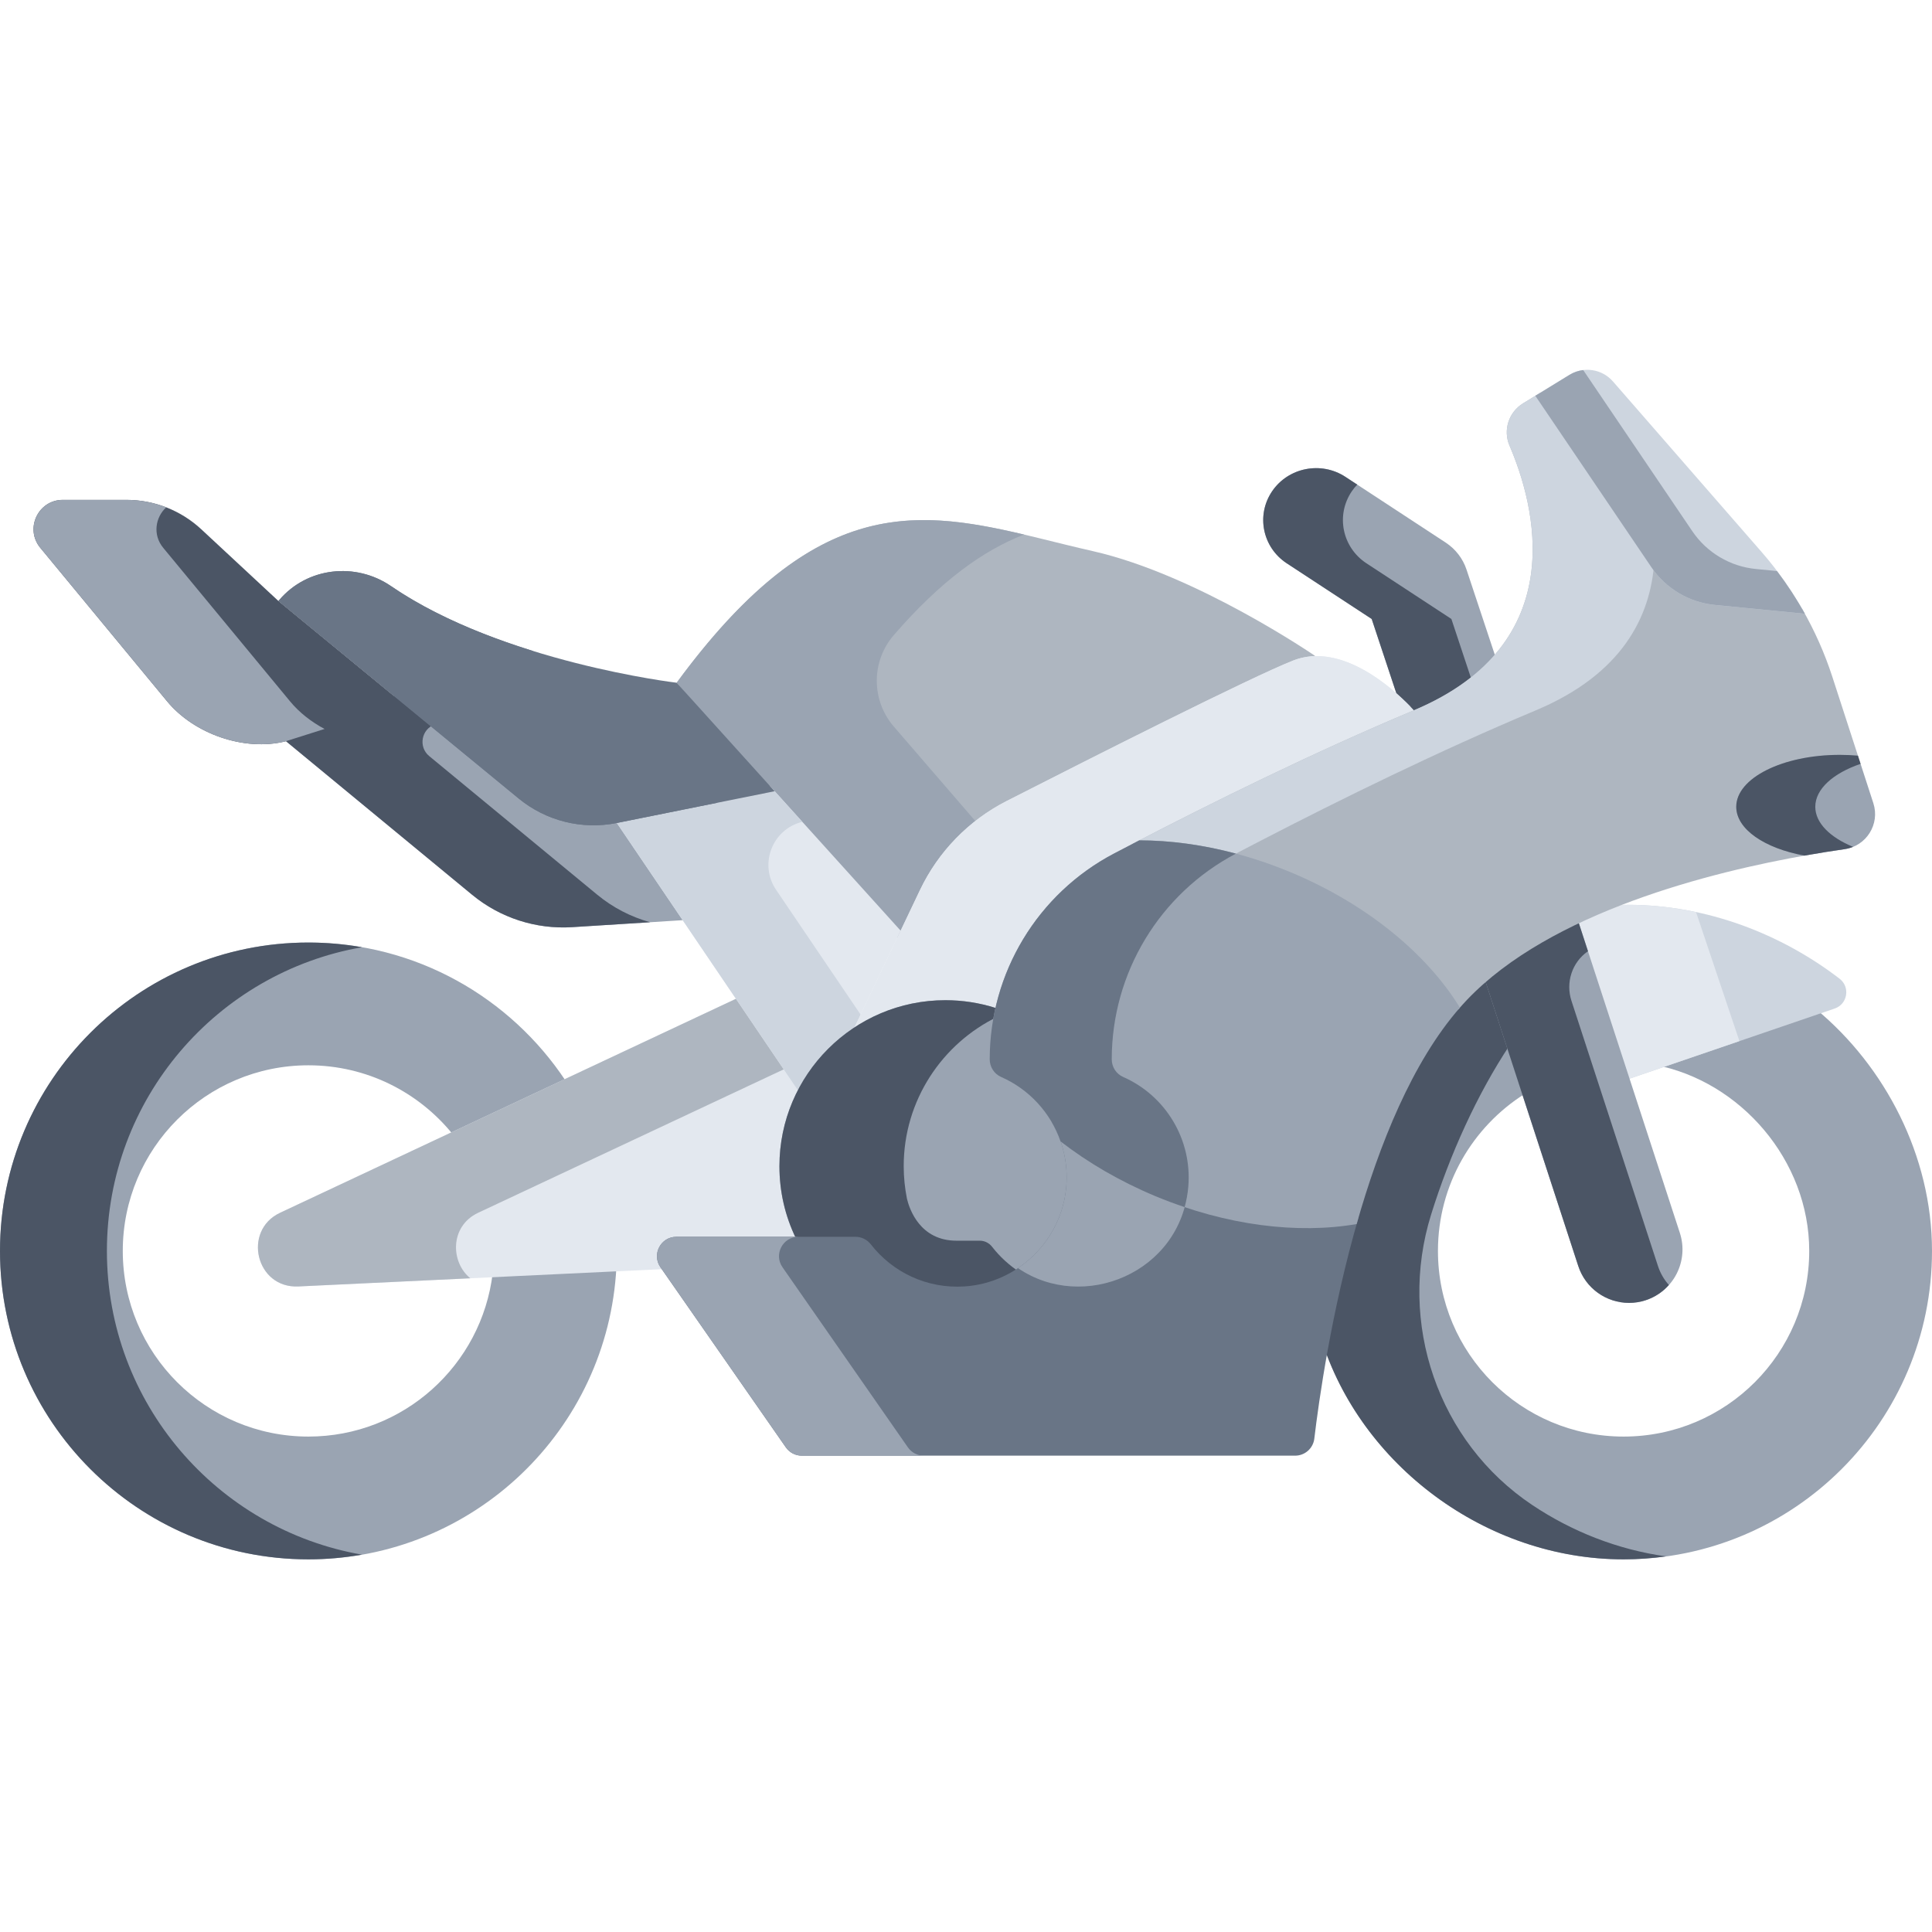 <svg width="144" height="144" viewBox="0 0 144 144" fill="none" xmlns="http://www.w3.org/2000/svg">
   <path d="M109.335 73.95C109.817 73.444 110.337 72.961 110.883 72.497L113.64 81.532C109.758 83.983 107.176 88.307 107.176 93.238C107.176 100.88 113.371 107.074 121.013 107.074C128.654 107.074 134.849 100.88 134.849 93.238C134.849 86.492 129.73 80.588 123.34 79.365L135.388 75.246C140.471 79.463 144 86.117 144 93.239C144 105.933 133.708 116.225 121.013 116.225C110.7 116.225 101.394 109.144 98.481 99.79C99.137 91.474 103.587 79.986 109.335 73.95Z" fill="#9AA4B2"/>
   <path d="M114.201 112.172C107.172 107.469 104.151 98.603 106.666 90.528C108.055 86.069 110.096 81.557 112.53 77.892L110.883 72.497C110.337 72.961 109.818 73.444 109.336 73.95C103.587 79.986 99.137 91.474 98.481 99.79C101.394 109.145 110.7 116.225 121.013 116.225C122.086 116.225 123.14 116.146 124.174 116.004C120.566 115.5 117.158 114.149 114.201 112.172Z" fill="#4B5565"/>
   <path d="M120.085 67.474C120.501 67.454 120.92 67.439 121.342 67.439C127.207 67.439 132.798 69.629 137.113 72.949C137.92 73.57 137.71 74.841 136.747 75.171L121.42 80.41L117.455 68.619L120.085 67.474Z" fill="#CDD5DF"/>
   <path d="M126.414 67.984C124.764 67.633 123.066 67.439 121.342 67.439C120.92 67.439 120.501 67.454 120.085 67.474L117.455 68.619L121.42 80.41L129.646 77.597L126.414 67.984Z" fill="#E3E8EF"/>
   <path d="M29.71 51.752L38.954 59.35C41.029 61.056 43.762 61.739 46.396 61.209L51.372 68.554L42.647 69.105C39.943 69.276 37.277 68.412 35.188 66.689L20.752 54.78L29.71 51.752Z" fill="#9AA4B2"/>
   <path d="M44.518 66.689L31.993 56.356C31.159 55.669 31.405 54.333 32.429 53.987L29.71 51.752L20.752 54.78L35.188 66.689C37.277 68.412 39.944 69.276 42.647 69.105L48.456 68.738C47.027 68.342 45.682 67.649 44.518 66.689Z" fill="#4B5565"/>
   <path d="M96.379 49.524C93.213 50.775 81.498 57.275 75.03 60.572C72.205 62.012 69.937 64.342 68.573 67.204L67.13 70.237L50.435 50.886C62.411 34.574 70.598 38.617 81.459 41.079C89.202 42.833 98.025 48.891 98.025 48.891C97.481 48.911 96.929 49.306 96.379 49.524Z" fill="#AEB6C0"/>
   <path d="M66.617 47.339C70.097 43.317 73.273 41.026 76.329 39.843C67.825 37.839 60.457 37.236 50.435 50.886L67.13 70.237L68.573 67.204C69.619 65.01 71.198 63.131 73.15 61.722L66.619 54.153C64.931 52.196 64.926 49.292 66.617 47.339Z" fill="#9AA4B2"/>
   <path d="M22.987 70.251C30.994 70.251 38.04 74.347 42.157 80.554L33.762 84.562C31.225 81.416 27.343 79.401 22.987 79.401C15.346 79.401 9.151 85.597 9.151 93.238C9.151 100.88 15.346 107.074 22.987 107.074C30.069 107.074 35.904 101.752 36.722 94.891L45.943 94.444C45.315 106.578 35.278 116.225 22.987 116.225C10.292 116.225 0 105.933 0 93.239C0 80.543 10.292 70.251 22.987 70.251Z" fill="#9AA4B2"/>
   <path d="M7.968 93.239C7.968 81.899 16.182 72.483 26.982 70.6C25.685 70.373 24.35 70.251 22.987 70.251C10.292 70.251 0 80.543 0 93.239C0 105.933 10.292 116.225 22.987 116.225C24.347 116.225 25.677 116.101 26.973 115.874C16.176 113.988 7.968 104.574 7.968 93.239Z" fill="#4B5565"/>
   <path d="M4.685 37.258H9.424C11.495 37.258 13.491 38.042 15.008 39.454L20.752 44.795L30.083 52.464L21.274 55.257C18.213 56.014 14.468 54.709 12.46 52.278L3.003 40.831C1.827 39.407 2.839 37.258 4.685 37.258Z" fill="#4B5565"/>
   <path d="M21.622 52.278L12.165 40.831C11.362 39.858 11.582 38.548 12.389 37.814C11.452 37.45 10.447 37.258 9.423 37.258H4.685C2.839 37.258 1.827 39.407 3.003 40.831L12.46 52.278C14.468 54.71 18.213 56.014 21.274 55.257L24.191 54.332C23.198 53.802 22.308 53.108 21.622 52.278Z" fill="#9AA4B2"/>
   <path d="M60.43 92.058C59.649 90.448 59.254 88.719 59.254 86.918C59.254 85.074 59.67 83.305 60.492 81.66L60.568 81.509L55.558 74.114L20.859 90.401L20.858 90.402C18.064 91.735 19.07 96.034 22.24 95.885L50.176 94.556L49.966 94.155C49.779 93.798 49.794 93.377 50.007 93.027C50.22 92.675 50.579 92.474 50.992 92.474H60.633L60.43 92.058Z" fill="#E3E8EF"/>
   <path d="M35.621 90.402L35.622 90.401L59.12 79.372L55.558 74.114L20.859 90.401L20.858 90.402C18.064 91.735 19.07 96.034 22.24 95.885L35.054 95.276C33.568 94.066 33.527 91.401 35.621 90.402Z" fill="#AEB6C0"/>
   <path d="M57.373 58.567L67.129 69.368L63.452 77.087C61.85 78.23 60.54 79.755 59.654 81.531L45.974 61.339L57.373 58.567Z" fill="#E3E8EF"/>
   <path d="M57.844 66.321C56.551 64.412 57.56 61.799 59.8 61.254L57.373 58.567L45.974 61.339L59.654 81.531C60.54 79.755 61.85 78.23 63.452 77.087L64.147 75.625L57.844 66.321Z" fill="#CDD5DF"/>
   <path d="M105.561 52.952C105.251 53.079 104.94 53.21 104.63 53.34L102.238 46.134L95.908 41.985C94.097 40.798 93.609 38.394 94.816 36.615C96.025 34.837 98.472 34.356 100.282 35.544L107.748 40.437C108.484 40.92 109.034 41.63 109.307 42.458L111.497 49.05C110.119 50.527 108.197 51.867 105.561 52.952Z" fill="#9AA4B2"/>
   <path d="M117.423 68.029L125.206 91.893C125.888 93.983 124.745 96.231 122.655 96.913C122.245 97.047 121.83 97.11 121.42 97.11C119.743 97.11 118.183 96.043 117.635 94.362L110.47 72.392C112.478 70.683 114.871 69.241 117.423 68.029Z" fill="#9AA4B2"/>
   <path d="M108.178 46.134L101.848 41.986C100.037 40.799 99.548 38.395 100.757 36.617C100.879 36.436 101.016 36.274 101.162 36.121L100.282 35.544C98.472 34.358 96.025 34.838 94.816 36.617C93.608 38.395 94.097 40.799 95.907 41.986L102.238 46.134L104.629 53.34C104.94 53.21 105.251 53.08 105.561 52.952C107.196 52.279 108.556 51.507 109.682 50.667L108.178 46.134Z" fill="#4B5565"/>
   <path d="M123.575 94.362L117.126 74.591C116.684 73.232 117.167 71.732 118.339 70.913L118.359 70.899L117.423 68.029C114.871 69.241 112.478 70.683 110.47 72.392L117.635 94.362C118.183 96.043 119.743 97.11 121.42 97.11C121.828 97.11 122.245 97.047 122.655 96.913C123.349 96.687 123.936 96.285 124.388 95.776C124.033 95.379 123.751 94.903 123.575 94.362Z" fill="#4B5565"/>
   <path d="M74.424 75.698C73.267 75.33 72.034 75.129 70.754 75.129C68.138 75.129 65.429 75.673 63.452 77.087L68.573 66.335C69.937 63.474 72.205 61.143 75.03 59.703C81.498 56.406 93.213 50.486 96.379 49.235C100.818 47.48 105.65 53.241 105.65 53.241C97.668 56.585 89.115 61.007 83.041 64.193C78.406 66.623 75.469 70.694 74.424 75.698Z" fill="#E3E8EF"/>
   <path d="M72.251 69.186C73.614 66.323 75.883 63.993 78.707 62.553C85.175 59.256 96.891 53.337 100.056 52.085C101.796 51.396 103.597 51.865 105.144 52.69C103.792 51.291 99.958 47.819 96.378 49.235C93.213 50.487 81.497 56.406 75.029 59.703C72.205 61.144 69.937 63.474 68.573 66.336L63.452 77.087C65.087 75.918 67.224 75.344 69.394 75.181L72.251 69.186Z" fill="#E3E8EF"/>
   <path d="M74.737 80.007C74.325 79.825 74.058 79.413 74.058 78.956C74.058 77.785 74.179 76.612 74.418 75.468L74.471 75.212L74.222 75.133C73.007 74.745 71.743 74.55 70.464 74.55C63.643 74.55 58.095 80.098 58.095 86.919C58.095 88.808 58.51 90.622 59.33 92.31L59.409 92.474H63.766C64.122 92.474 64.457 92.641 64.682 92.931C66.293 94.998 68.755 96.191 71.357 96.191C71.545 96.191 71.733 96.184 71.922 96.172C76.037 95.898 79.407 92.597 79.761 88.493C80.073 84.871 78.053 81.461 74.737 80.007Z" fill="#9AA4B2"/>
   <path d="M73.946 92.93C73.719 92.64 73.385 92.474 73.028 92.474H71.293C68.578 92.474 67.789 90.135 67.601 89.354C67.442 88.56 67.357 87.747 67.357 86.918C67.357 82.019 70.221 77.775 74.362 75.775C74.382 75.673 74.397 75.57 74.418 75.467L74.471 75.212L74.222 75.132C73.007 74.746 71.743 74.549 70.464 74.549C63.643 74.549 58.095 80.098 58.095 86.918C58.095 88.808 58.51 90.622 59.33 92.31L59.409 92.474H63.766C64.122 92.474 64.457 92.64 64.682 92.93C66.293 94.998 68.755 96.191 71.357 96.191C71.545 96.191 71.733 96.184 71.922 96.172C73.405 96.073 74.79 95.58 75.974 94.799C75.21 94.297 74.522 93.672 73.946 92.93Z" fill="#4B5565"/>
   <path d="M78.394 83.644H78.393C79.208 85.041 79.623 86.701 79.472 88.468C79.13 92.434 75.875 95.619 71.902 95.882C69.061 96.071 66.508 94.802 64.912 92.752C64.635 92.397 64.216 92.184 63.766 92.184H50.412C49.245 92.184 48.561 93.496 49.226 94.454L58.572 107.878C58.843 108.266 59.285 108.497 59.758 108.497H96.529C97.261 108.497 97.876 107.95 97.962 107.224C98.286 104.489 99.224 97.74 101.251 90.765L78.394 83.644Z" fill="#697586"/>
   <path d="M68.854 108.497C68.381 108.497 67.939 108.266 67.669 107.878L58.323 94.454C57.656 93.496 58.341 92.185 59.508 92.184H50.412C49.245 92.184 48.561 93.496 49.227 94.454L58.574 107.878C58.843 108.266 59.286 108.497 59.758 108.497H96.53H68.854Z" fill="#9AA4B2"/>
   <path d="M75.874 94.519C80.734 97.847 88.017 94.869 88.567 88.468C88.616 87.903 88.6 87.347 88.535 86.803L78.394 83.644H78.393C79.208 85.041 79.623 86.701 79.472 88.468C79.255 90.979 77.87 93.176 75.874 94.519Z" fill="#9AA4B2"/>
   <path d="M137.547 56.335C137.867 56.335 138.182 56.349 138.494 56.366L136.567 50.43C135.997 48.679 135.248 46.998 134.336 45.41L128.107 44.8C126.189 44.612 124.453 43.58 123.372 41.984L114.778 29.291L113.517 30.065C112.45 30.72 112.014 32.06 112.509 33.211C114.364 37.53 117.298 47.951 105.36 52.952C97.935 56.062 90.27 59.853 84.347 62.932C87.975 62.986 91.953 63.795 95.902 65.44C101.532 67.785 106.008 71.367 108.687 75.247C108.9 75 109.115 74.761 109.335 74.529C115.578 67.974 127.552 64.985 134.74 63.728C131.74 63.182 129.606 61.79 129.606 60.155C129.607 58.046 133.162 56.335 137.547 56.335Z" fill="#AEB6C0"/>
   <path d="M92.137 63.613C92.56 63.391 92.999 63.163 93.444 62.931C93.444 62.931 93.444 62.931 93.443 62.931C93.554 62.873 93.852 62.72 94.013 62.636C99.853 59.613 107.266 55.963 114.457 52.951C120.927 50.24 123.028 45.937 123.299 41.875L114.778 29.291L113.518 30.064C112.45 30.72 112.015 32.059 112.509 33.21C114.364 37.53 117.298 47.95 105.36 52.951C97.936 56.061 90.27 59.853 84.347 62.931C86.632 62.965 89.055 63.3 91.523 63.952C91.725 63.836 91.929 63.722 92.137 63.613Z" fill="#CDD5DF"/>
   <path d="M127.818 45.09C125.899 44.902 124.163 43.869 123.083 42.273L114.436 29.501L116.982 27.937C118.037 27.289 119.406 27.498 120.22 28.431L131.316 41.161C132.549 42.575 133.62 44.113 134.524 45.746L127.818 45.09Z" fill="#CDD5DF"/>
   <path d="M130.87 42.409C128.952 42.221 127.216 41.19 126.135 39.593L118.003 27.582C117.65 27.625 117.302 27.741 116.982 27.937L114.435 29.501L123.082 42.273C124.163 43.869 125.899 44.902 127.817 45.089L134.524 45.745C133.91 44.637 133.212 43.576 132.446 42.563L130.87 42.409Z" fill="#9AA4B2"/>
   <path d="M86.134 89.162C83.476 88.054 81.091 86.656 79.052 85.076C78.306 82.925 76.69 81.18 74.62 80.272C74.1 80.044 73.768 79.525 73.768 78.956C73.768 72.516 77.337 66.605 83.041 63.613C83.644 63.298 84.274 62.969 84.918 62.636C88.44 62.637 92.333 63.403 96.193 65.01C101.91 67.392 106.372 71.124 108.813 75.105C105.269 79.147 102.802 85.301 101.117 91.233C96.751 91.99 91.41 91.359 86.134 89.162Z" fill="#9AA4B2"/>
   <path d="M74.62 80.272C76.69 81.18 78.306 82.925 79.051 85.076C81.09 86.656 83.476 88.054 86.134 89.162C86.855 89.462 87.575 89.73 88.296 89.971C88.427 89.493 88.522 88.993 88.567 88.467C88.873 84.92 86.859 81.65 83.716 80.272C83.195 80.044 82.863 79.525 82.863 78.956C82.863 72.523 86.425 66.618 92.118 63.623C89.635 62.96 87.198 62.636 84.918 62.636C84.274 62.969 83.643 63.297 83.041 63.613C77.337 66.605 73.768 72.516 73.768 78.956C73.768 79.525 74.099 80.044 74.62 80.272Z" fill="#697586"/>
   <path d="M20.822 44.712C22.905 42.277 26.502 41.878 29.147 43.688C37.424 49.354 50.435 50.887 50.435 50.887L57.739 58.973L45.974 61.34C43.384 61.861 40.697 61.19 38.655 59.512L20.752 44.796C20.775 44.767 20.798 44.74 20.822 44.712Z" fill="#697586"/>
   <path d="M53.071 59.512L39.681 48.506C36.136 47.403 32.299 45.846 29.148 43.688C26.502 41.878 22.905 42.277 20.822 44.712C20.799 44.74 20.775 44.767 20.752 44.796L38.655 59.512C40.697 61.19 43.384 61.861 45.974 61.339L53.481 59.828C53.342 59.727 53.205 59.622 53.071 59.512Z" fill="#697586"/>
   <path d="M129.409 60.134C129.409 57.996 132.864 56.263 137.126 56.263C137.588 56.263 138.04 56.284 138.479 56.324L139.628 59.864C140.135 61.423 139.112 63.06 137.489 63.291C136.628 63.414 135.614 63.574 134.492 63.772C131.527 63.233 129.409 61.807 129.409 60.134Z" fill="#9AA4B2"/>
   <path d="M135.301 60.134C135.301 58.803 136.639 57.63 138.677 56.933L138.478 56.324C138.04 56.284 137.587 56.263 137.126 56.263C132.864 56.263 129.409 57.996 129.409 60.134C129.409 61.807 131.527 63.233 134.492 63.772C135.613 63.574 136.627 63.414 137.489 63.291C137.711 63.26 137.92 63.2 138.117 63.12C136.4 62.41 135.301 61.337 135.301 60.134Z" fill="#4B5565"/>
</svg>
